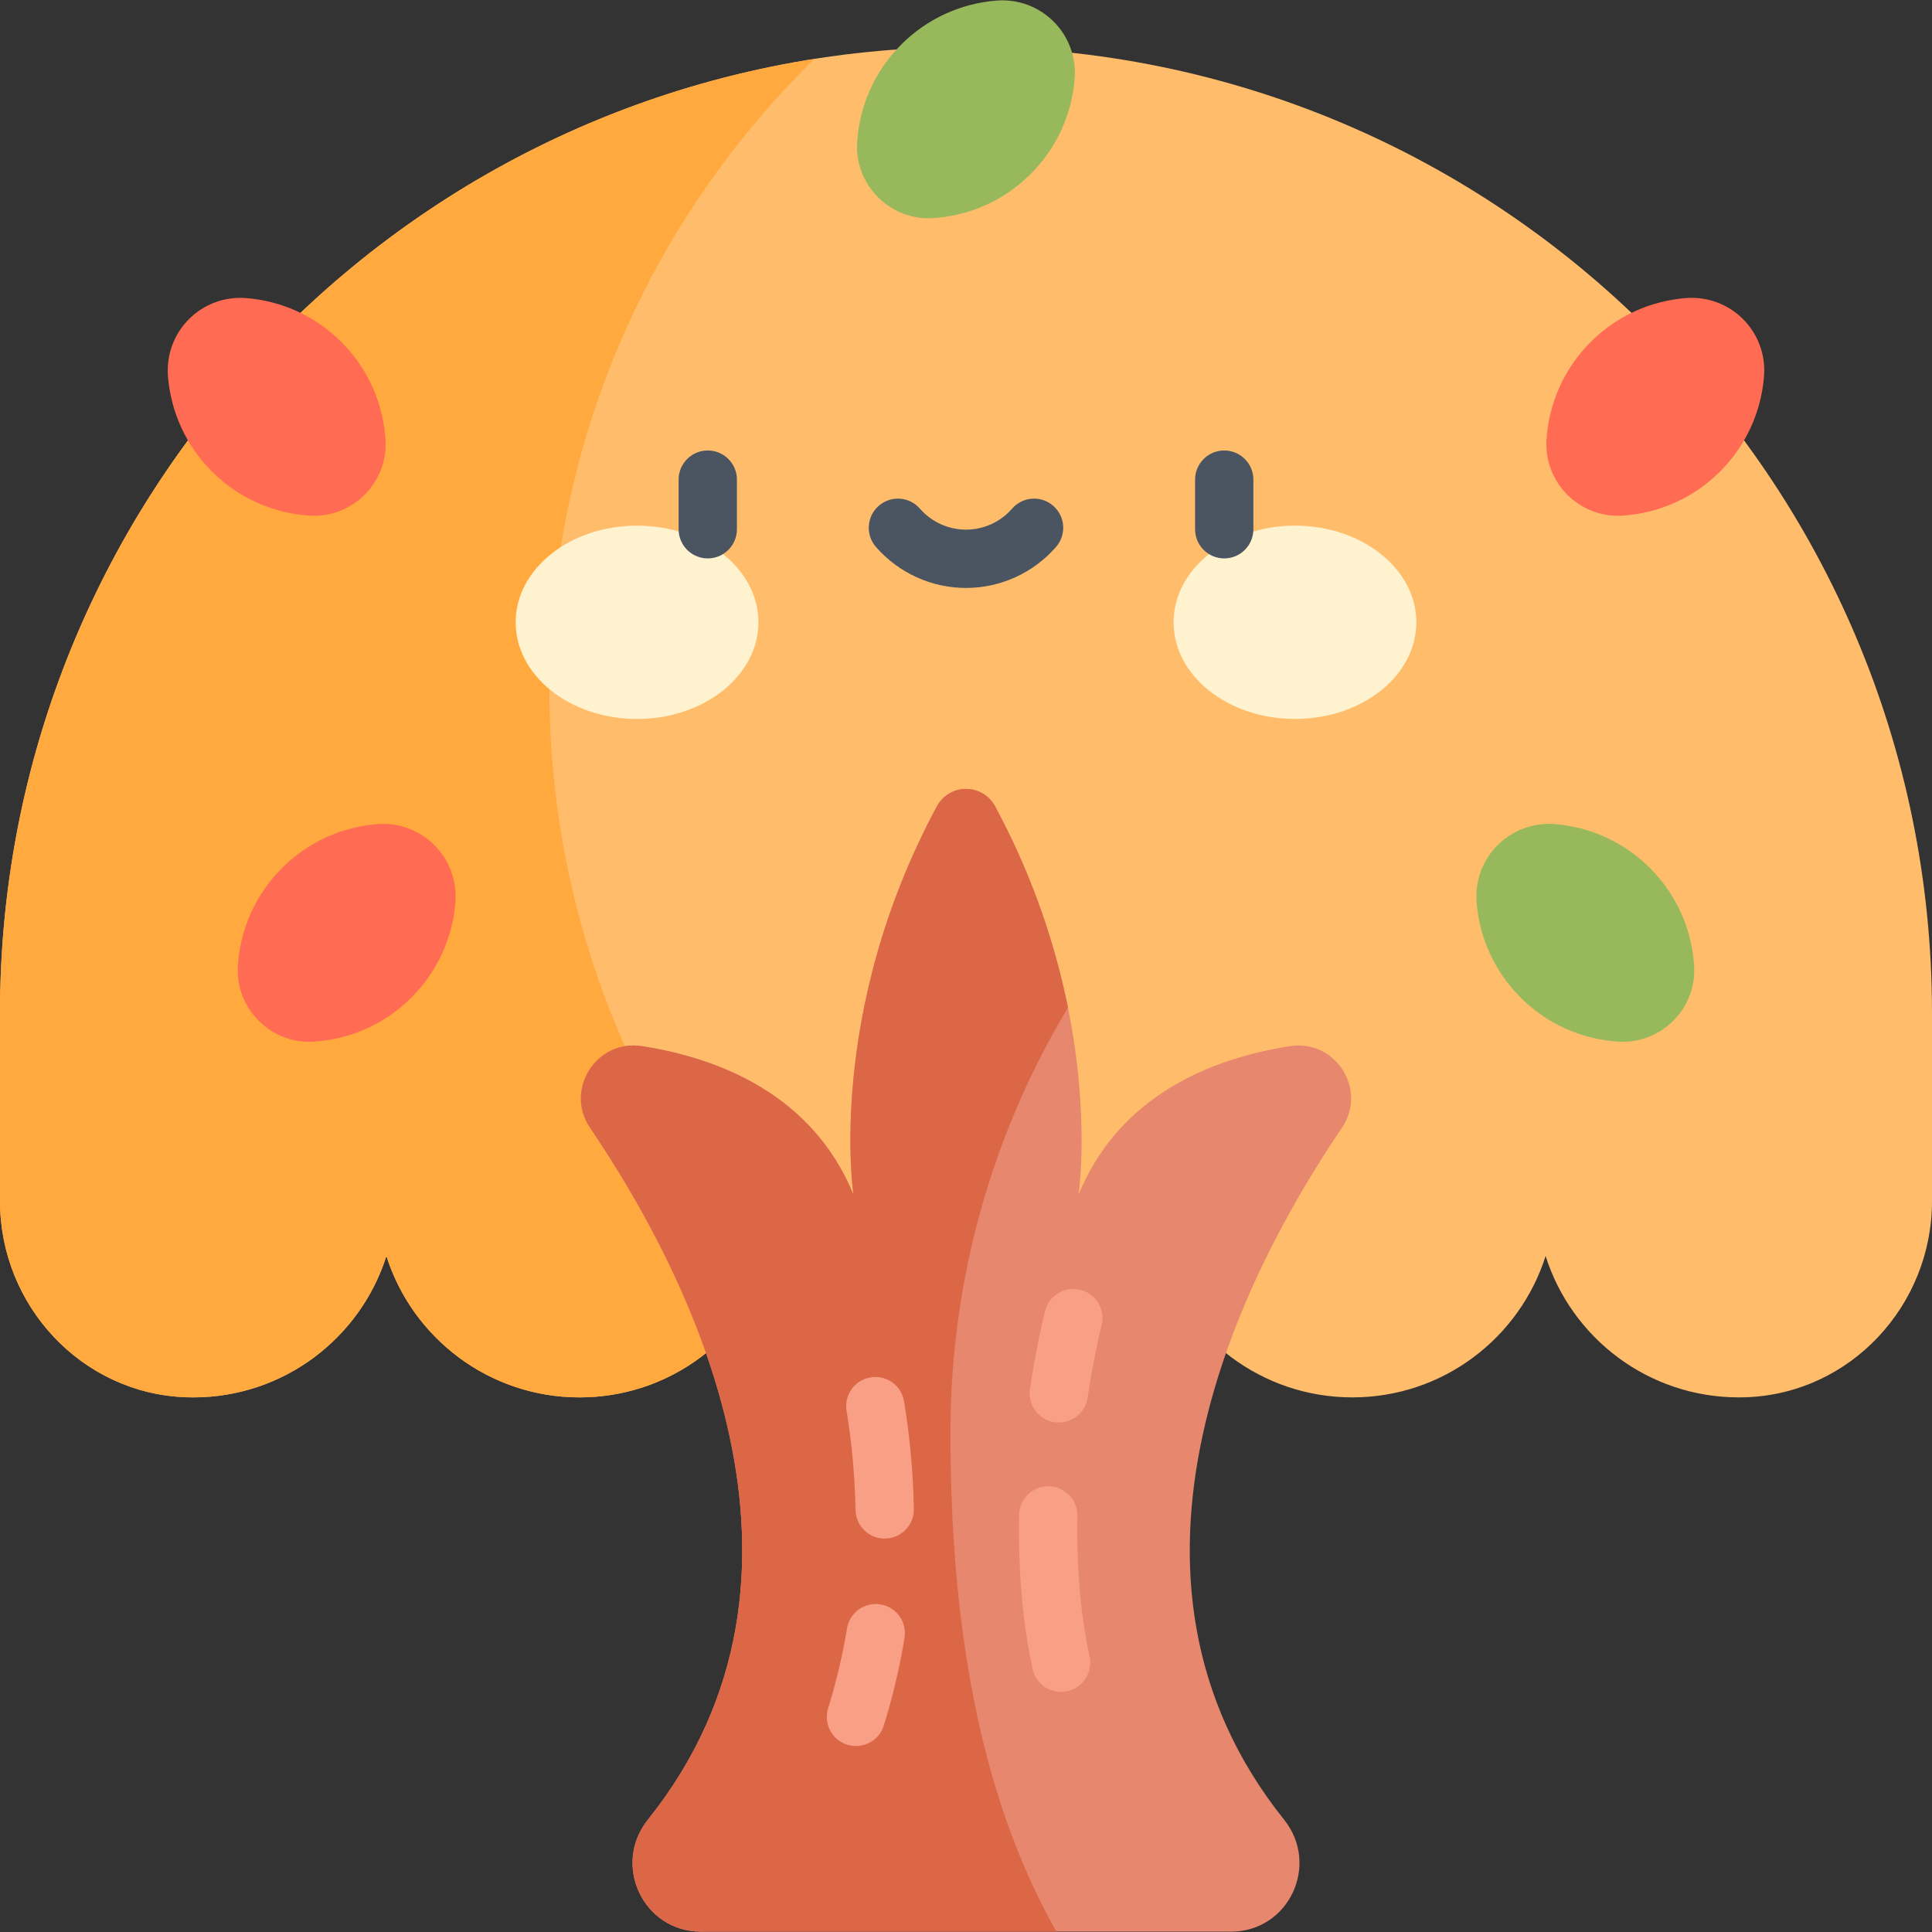 <svg id="Capa_1" enable-background="new 0 0 512 512" height="512" viewBox="0 0 512 512" width="512" xmlns="http://www.w3.org/2000/svg"><rect x="0" y="0" width="512" height="512" fill="#333333" stroke="none"/><g><path d="m256 12.468c-141.385 0-256 114.615-256 256v49.845c0 27.642 21.585 50.966 49.209 51.973.661.024 1.325.036 1.991.036 23.999 0 44.316-15.744 51.2-37.466 6.884 21.722 27.2 37.466 51.2 37.466 23.999 0 44.316-15.744 51.2-37.466 6.884 21.722 27.201 37.466 51.2 37.466 23.999 0 44.316-15.744 51.2-37.466 6.884 21.722 27.201 37.466 51.2 37.466 23.999 0 44.316-15.744 51.2-37.466 6.884 21.722 27.201 37.466 51.2 37.466.667 0 1.331-.012 1.991-.036 27.624-1.007 49.209-24.33 49.209-51.973v-49.845c0-141.385-114.615-256-256-256z" fill="#ffbd6c"/><g fill="#ffa93e"><path d="m145.593 182.57c0-65.419 26.9-124.545 70.227-166.955-122.295 19.28-215.82 125.139-215.82 252.852v49.845c0 27.642 21.585 50.965 49.209 51.972.661.024 1.324.037 1.991.037 23.999 0 44.316-15.744 51.2-37.466 6.884 21.722 27.2 37.466 51.2 37.466 22.633 0 41.985-14.006 49.889-33.818-36.04-41.11-57.896-94.966-57.896-153.933z"/><path d="m208.949 342.516c5.622 10.195 14.464 18.359 25.151 23.14-8.94-7.096-17.344-14.833-25.151-23.14z"/></g><path d="m340.295 482.227c-52.068-65.059-10.688-145.035 15.322-183.332 6.869-10.114-1.687-23.55-13.766-21.656-20.308 3.183-45.099 12.74-56.031 39.368 0 0 7.359-48.211-22.115-102.943-1.524-2.831-4.49-4.596-7.705-4.596-3.215 0-6.181 1.766-7.705 4.596-29.474 54.731-22.115 102.943-22.115 102.943-10.931-26.628-35.723-36.185-56.031-39.368-12.078-1.893-20.635 11.542-13.766 21.656 26.01 38.296 67.39 118.272 15.322 183.332-9.579 11.969-1.26 29.679 14.07 29.679h140.449c15.33 0 23.65-17.71 14.071-29.679z" fill="#e6876e"/><g><g><g><ellipse cx="168.82" cy="164.917" fill="#fff2ce" rx="32.168" ry="25.617"/></g><g><ellipse cx="343.18" cy="164.917" fill="#fff2ce" rx="32.168" ry="25.617"/></g></g></g><g><path d="m187.566 147.984c-4.268 0-7.726-3.459-7.726-7.726v-13.15c0-4.267 3.459-7.726 7.726-7.726s7.726 3.459 7.726 7.726v13.15c.001 4.267-3.458 7.726-7.726 7.726z" fill="#4a5561"/></g><g><path d="m324.433 147.984c-4.268 0-7.726-3.459-7.726-7.726v-13.15c0-4.267 3.459-7.726 7.726-7.726s7.726 3.459 7.726 7.726v13.15c0 4.267-3.459 7.726-7.726 7.726z" fill="#4a5561"/></g><g><path d="m256 155.812c-9.147 0-17.846-3.962-23.867-10.869-2.803-3.217-2.469-8.097.748-10.901 3.216-2.803 8.097-2.469 10.901.748 3.085 3.539 7.538 5.57 12.217 5.57s9.133-2.03 12.217-5.57c2.804-3.217 7.684-3.552 10.901-.748s3.551 7.684.748 10.901c-6.019 6.907-14.718 10.869-23.865 10.869z" fill="#4a5561"/></g><path d="m263.999.16c-9.173.744-18.138 4.623-25.156 11.641-7.214 7.214-11.112 16.487-11.696 25.927-.7 11.316 8.761 20.777 20.077 20.077 9.44-.584 18.713-4.481 25.927-11.696 7.018-7.018 10.897-15.983 11.641-25.156.967-11.924-8.869-21.76-20.793-20.793z" fill="#97b95c"/><path d="m99.886 218.405c-9.173.744-18.138 4.623-25.156 11.641-7.214 7.214-11.112 16.487-11.696 25.927-.7 11.316 8.761 20.777 20.077 20.077 9.44-.584 18.713-4.481 25.927-11.696 7.018-7.018 10.897-15.983 11.641-25.156.968-11.923-8.868-21.76-20.793-20.793z" fill="#ff6c53"/><path d="m44.521 99.795c.744 9.173 4.623 18.138 11.641 25.156 7.214 7.214 16.487 11.112 25.927 11.696 11.316.7 20.777-8.761 20.077-20.077-.584-9.44-4.481-18.713-11.696-25.927-7.018-7.018-15.983-10.897-25.156-11.641-11.923-.967-21.76 8.869-20.793 20.793z" fill="#ff6c53"/><path d="m412.114 218.405c9.173.744 18.138 4.623 25.156 11.641 7.214 7.214 11.112 16.487 11.696 25.927.7 11.316-8.761 20.777-20.077 20.077-9.44-.584-18.713-4.481-25.927-11.696-7.018-7.018-10.897-15.983-11.641-25.156-.967-11.923 8.869-21.76 20.793-20.793z" fill="#97b95c"/><path d="m467.479 99.795c-.744 9.173-4.623 18.138-11.641 25.156-7.214 7.214-16.487 11.112-25.927 11.696-11.316.7-20.777-8.761-20.077-20.077.584-9.44 4.481-18.713 11.696-25.927 7.018-7.018 15.983-10.897 25.156-11.641 11.924-.967 21.76 8.869 20.793 20.793z" fill="#ff6c53"/><path d="m251.879 379.625c0-41.179 11.376-79.696 31.145-112.598-3.183-15.79-8.985-34.174-19.319-53.363-1.524-2.831-4.49-4.597-7.705-4.597s-6.181 1.766-7.705 4.597c-29.474 54.731-22.115 102.943-22.115 102.943-10.931-26.627-35.723-36.185-56.03-39.368-12.078-1.893-20.635 11.542-13.766 21.656 26.01 38.296 67.39 118.272 15.322 183.331-9.579 11.969-1.26 29.68 14.07 29.68h94.183c-20.788-36.749-28.08-82.577-28.08-132.281z" fill="#db6747"/><g><path d="m224.544 462.366c-4.074-1.268-6.349-5.599-5.08-9.674 2.122-6.817 3.806-13.934 5.006-21.155.698-4.209 4.679-7.054 8.888-6.356 4.209.699 7.054 4.679 6.355 8.888-1.315 7.915-3.164 15.726-5.495 23.215-1.268 4.075-5.599 6.35-9.674 5.082z" fill="#f89f86"/></g><g><path d="m226.727 400.156c-.156-8.708-.958-17.548-2.383-26.275-.687-4.212 2.169-8.183 6.381-8.87 4.204-.687 8.182 2.169 8.87 6.381 1.543 9.456 2.412 19.04 2.582 28.487.076 4.267-3.32 7.787-7.587 7.864-4.322.068-7.786-3.367-7.863-7.587z" fill="#f89f86"/></g><g><path d="m273.647 442.263c-2.667-12.452-3.837-25.796-3.577-40.794.074-4.266 3.6-7.693 7.859-7.591 4.267.074 7.665 3.592 7.592 7.859-.239 13.806.82 26.004 3.237 37.29.893 4.173-1.765 8.28-5.938 9.173-4.165.892-8.277-1.756-9.173-5.937z" fill="#f89f86"/></g><g><path d="m279.43 376.895c-4.218-.641-7.12-4.58-6.479-8.799 1.228-8.089 2.501-14.656 4.006-20.667 1.036-4.14 5.236-6.652 9.371-5.619 4.14 1.036 6.655 5.232 5.619 9.371-1.383 5.527-2.565 11.639-3.718 19.234-.642 4.224-4.584 7.119-8.799 6.48z" fill="#f89f86"/></g></g></svg>